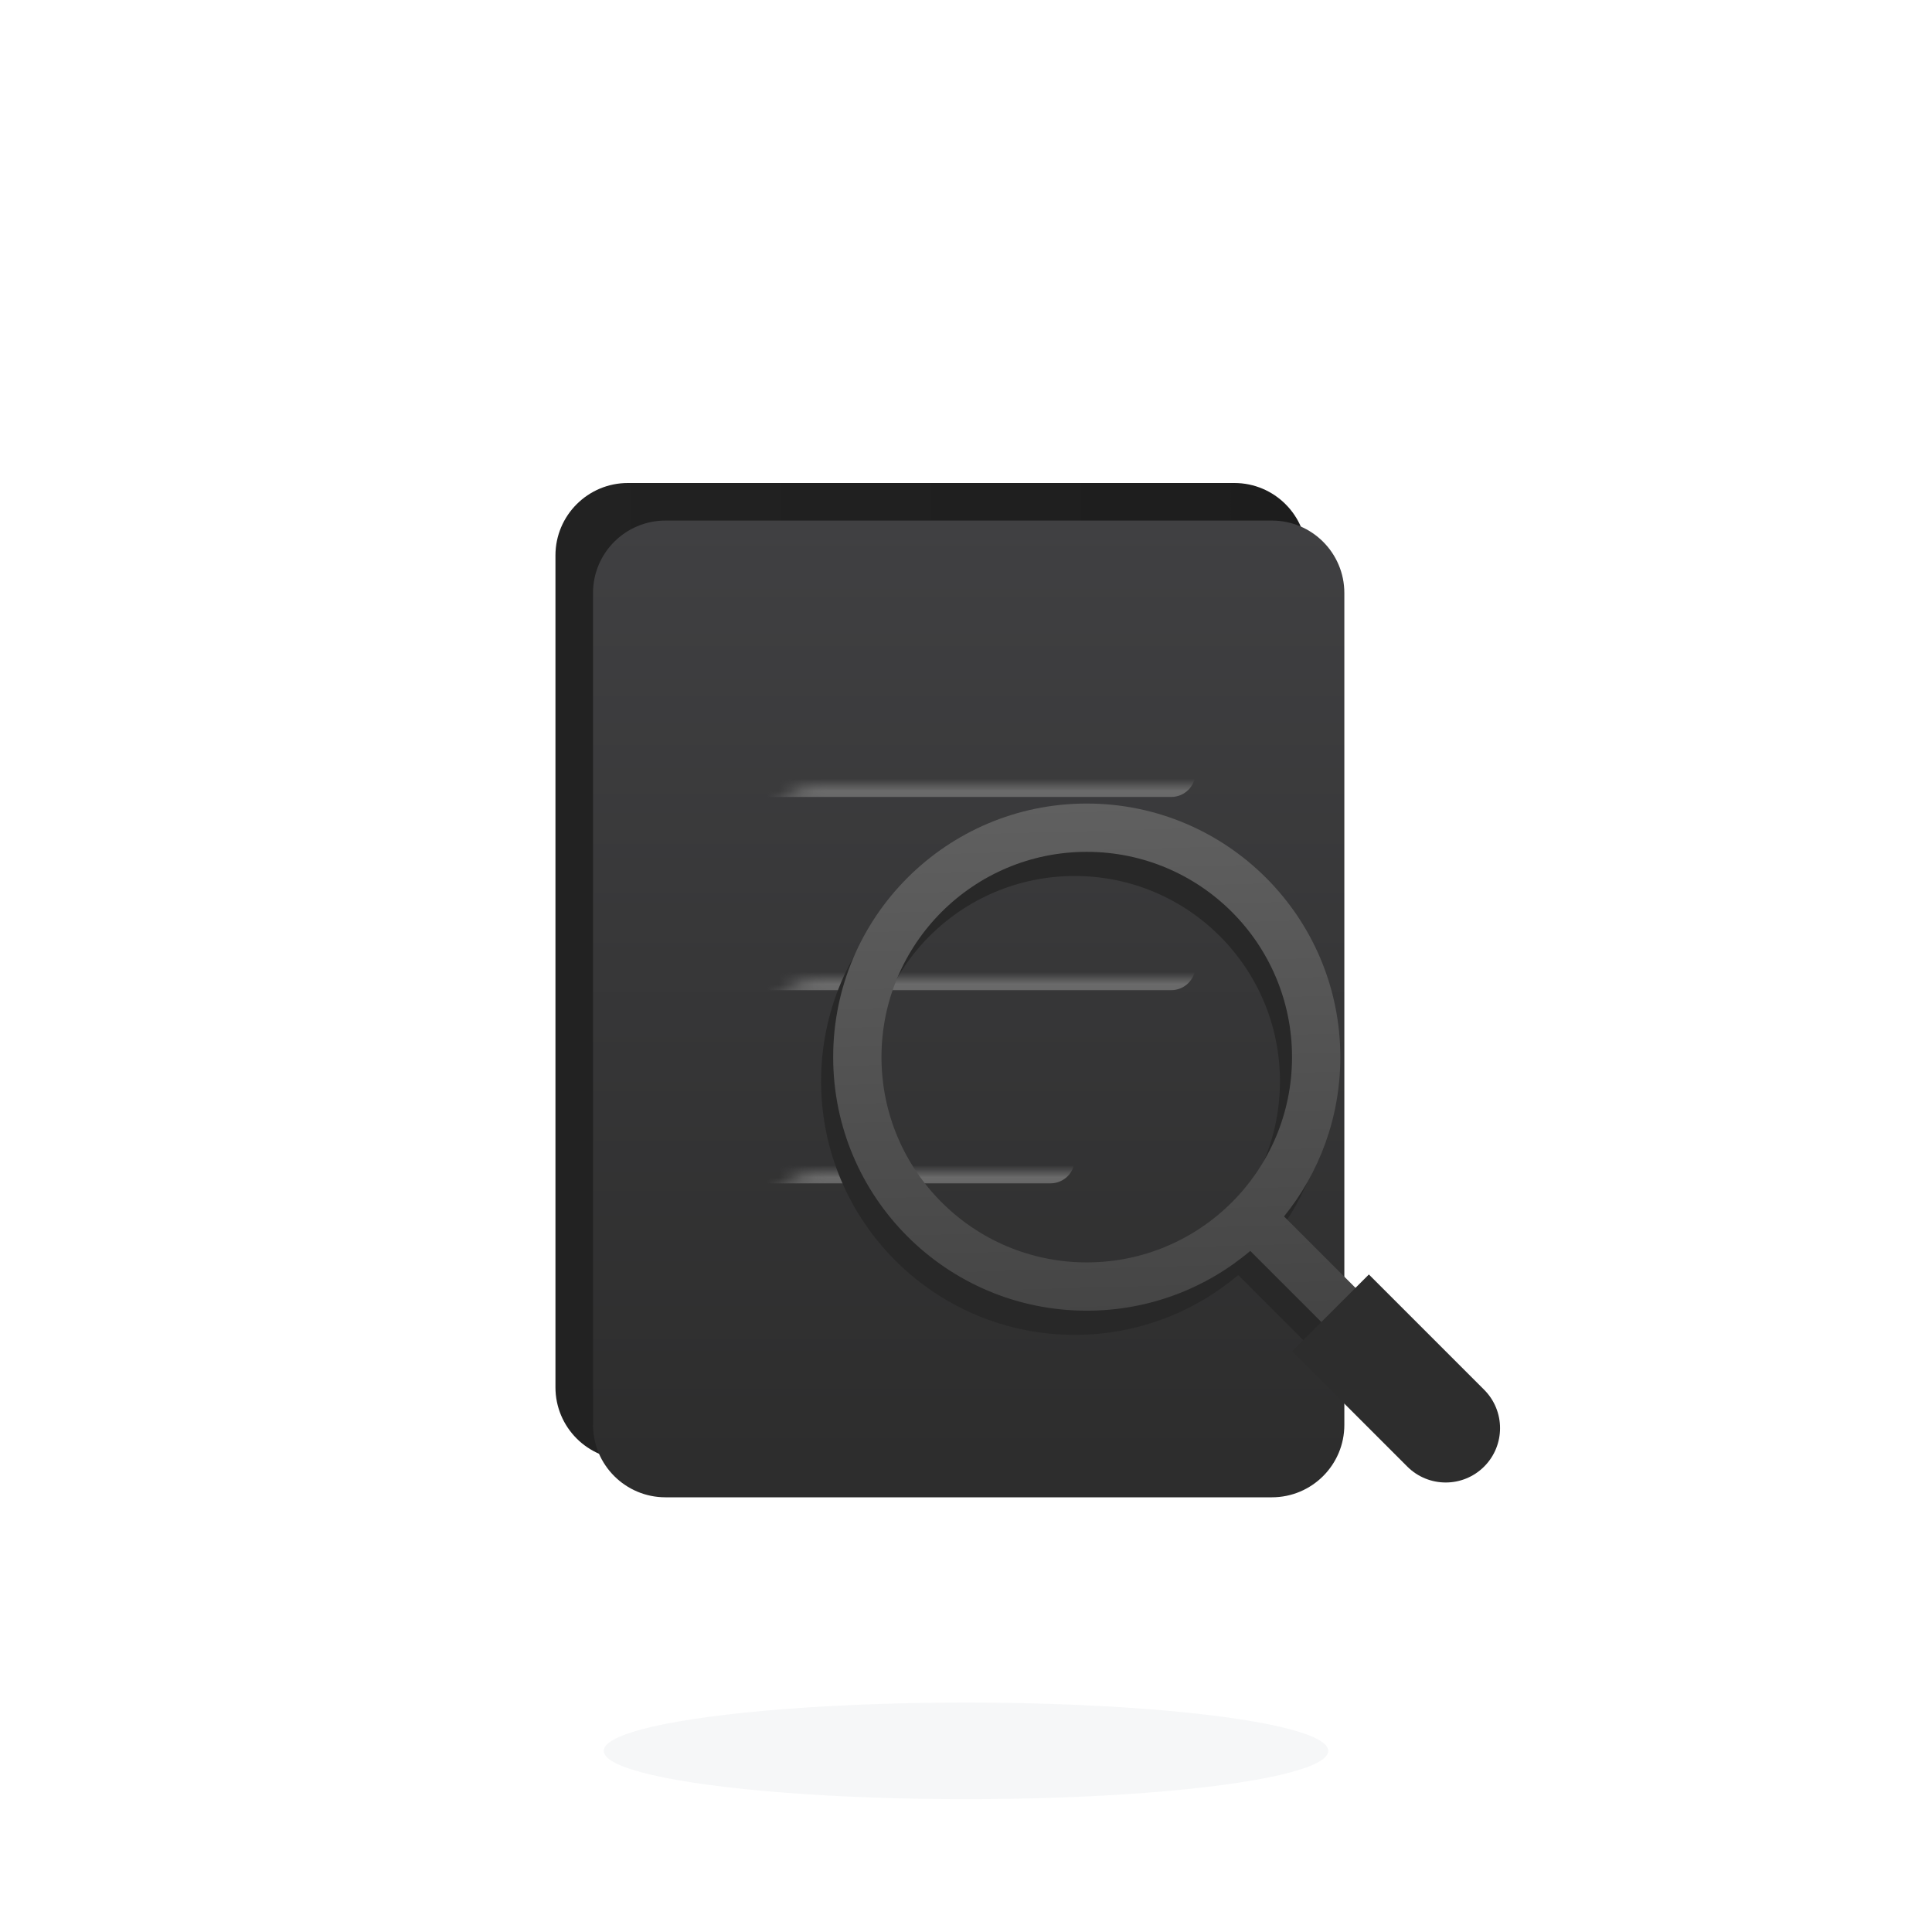<?xml version="1.0" encoding="UTF-8"?>
<svg width="160px" height="160px" viewBox="0 0 160 160" version="1.1" xmlns="http://www.w3.org/2000/svg" xmlns:xlink="http://www.w3.org/1999/xlink">
    <!-- Generator: Sketch 52.2 (67145) - http://www.bohemiancoding.com/sketch -->
    <title>pic_无搜索结果</title>
    <desc>Created with Sketch.</desc>
    <defs>
        <linearGradient x1="0.464%" y1="49.536%" x2="99.536%" y2="49.536%" id="linearGradient-1">
            <stop stop-color="#222222" offset="0%"></stop>
            <stop stop-color="#1D1D1D" offset="100%"></stop>
        </linearGradient>
        <path d="M6,-1.42108547e-14 L56.222,-1.42108547e-14 C59.536,-1.48195731e-14 62.222,2.686 62.222,6 L62.222,74.889 C62.222,78.203 59.536,80.889 56.222,80.889 L6,80.889 C2.686,80.889 -4.82366169e-16,78.203 -8.8817842e-16,74.889 L-8.8817842e-16,6 C-1.29399067e-15,2.686 2.686,-1.36021363e-14 6,-1.42108547e-14 Z" id="path-2"></path>
        <linearGradient x1="50%" y1="0%" x2="50%" y2="96.627%" id="linearGradient-4">
            <stop stop-color="#404042" offset="0%"></stop>
            <stop stop-color="#2D2D2D" offset="100%"></stop>
        </linearGradient>
        <path d="M9.111,3.111 L59.333,3.111 C62.647,3.111 65.333,5.797 65.333,9.111 L65.333,78 C65.333,81.314 62.647,84 59.333,84 L9.111,84 C5.797,84 3.111,81.314 3.111,78 L3.111,9.111 C3.111,5.797 5.797,3.111 9.111,3.111 Z" id="path-5"></path>
        <linearGradient x1="50%" y1="0%" x2="52.574%" y2="95.259%" id="linearGradient-7">
            <stop stop-color="#606060" offset="0%"></stop>
            <stop stop-color="#454545" offset="100%"></stop>
        </linearGradient>
    </defs>
    <g id="pic_无搜索结果" stroke="none" stroke-width="1" fill="none" fill-rule="evenodd">
        <g>
            <rect id="矩形" x="0" y="0" width="160" height="160"></rect>
            <g id="分组-5" transform="translate(46, 40)">
                <g id="分组-3">
                    <g id="合并形状">
                        <g id="Mask-Copy-2">
                            <mask id="mask-3" fill="white">
                                <use xlink:href="#path-2"></use>
                            </mask>
                            <use id="Mask-Copy" fill="url(#linearGradient-1)" xlink:href="#path-2"></use>
                        </g>
                        <mask id="mask-6" fill="white">
                            <use xlink:href="#path-5"></use>
                        </mask>
                        <use id="Mask" fill="url(#linearGradient-4)" xlink:href="#path-5"></use>
                        <rect id="矩形" fill="#727272" mask="url(#mask-6)" x="13" y="22" width="40" height="4" rx="2"></rect>
                        <rect id="矩形-copy-2" fill="#727272" mask="url(#mask-6)" x="13" y="38" width="40" height="4" rx="2"></rect>
                        <rect id="矩形-copy-4" fill="#727272" mask="url(#mask-6)" x="13" y="54" width="30" height="4" rx="2"></rect>
                        <path d="M46,75.546 C34.402,75.546 25,66.144 25,54.546 C25,42.948 34.402,33.546 46,33.546 C57.598,33.546 67,42.948 67,54.546 C67,66.144 57.598,75.546 46,75.546 Z M46,71.546 C55.389,71.546 63,63.935 63,54.546 C63,45.157 55.389,37.546 46,37.546 C36.611,37.546 29,45.157 29,54.546 C29,63.935 36.611,71.546 46,71.546 Z" fill="#1A1A1A" opacity="0.3" mask="url(#mask-6)"></path>
                    </g>
                    <path d="M59.34,62.738 L66.709,70.107 L63.881,72.936 L56.542,65.597 C52.886,68.685 48.16,70.546 43,70.546 C31.402,70.546 22,61.144 22,49.546 C22,37.948 31.402,28.546 43,28.546 C54.598,28.546 64,37.948 64,49.546 C64,54.543 62.255,59.133 59.34,62.738 Z M43,66.546 C52.389,66.546 60,58.935 60,49.546 C60,40.157 52.389,32.546 43,32.546 C33.611,32.546 26,40.157 26,49.546 C26,58.935 33.611,66.546 43,66.546 Z" id="合并形状" fill="#282828"></path>
                    <path d="M60.34,60.738 L67.709,68.107 L64.881,70.936 L57.542,63.597 C53.886,66.685 49.16,68.546 44,68.546 C32.402,68.546 23,59.144 23,47.546 C23,35.948 32.402,26.546 44,26.546 C55.598,26.546 65,35.948 65,47.546 C65,52.543 63.255,57.133 60.34,60.738 Z M44,64.546 C53.389,64.546 61,56.935 61,47.546 C61,38.157 53.389,30.546 44,30.546 C34.611,30.546 27,38.157 27,47.546 C27,56.935 34.611,64.546 44,64.546 Z" id="合并形状" fill="url(#linearGradient-7)"></path>
                    <path d="M66.046,66.092 L75.046,66.092 L75.046,79.592 C75.046,82.077 73.031,84.092 70.546,84.092 L70.546,84.092 C68.061,84.092 66.046,82.077 66.046,79.592 L66.046,66.092 Z" id="矩形" fill="#2D2D2D" transform="translate(70.546, 75.092) rotate(-45) translate(-70.546, -75.092) "></path>
                </g>
            </g>
            <ellipse id="椭圆形" fill="#A5ACB9" opacity="0.1" cx="80" cy="145" rx="30" ry="4"></ellipse>
        </g>
    </g>
</svg>